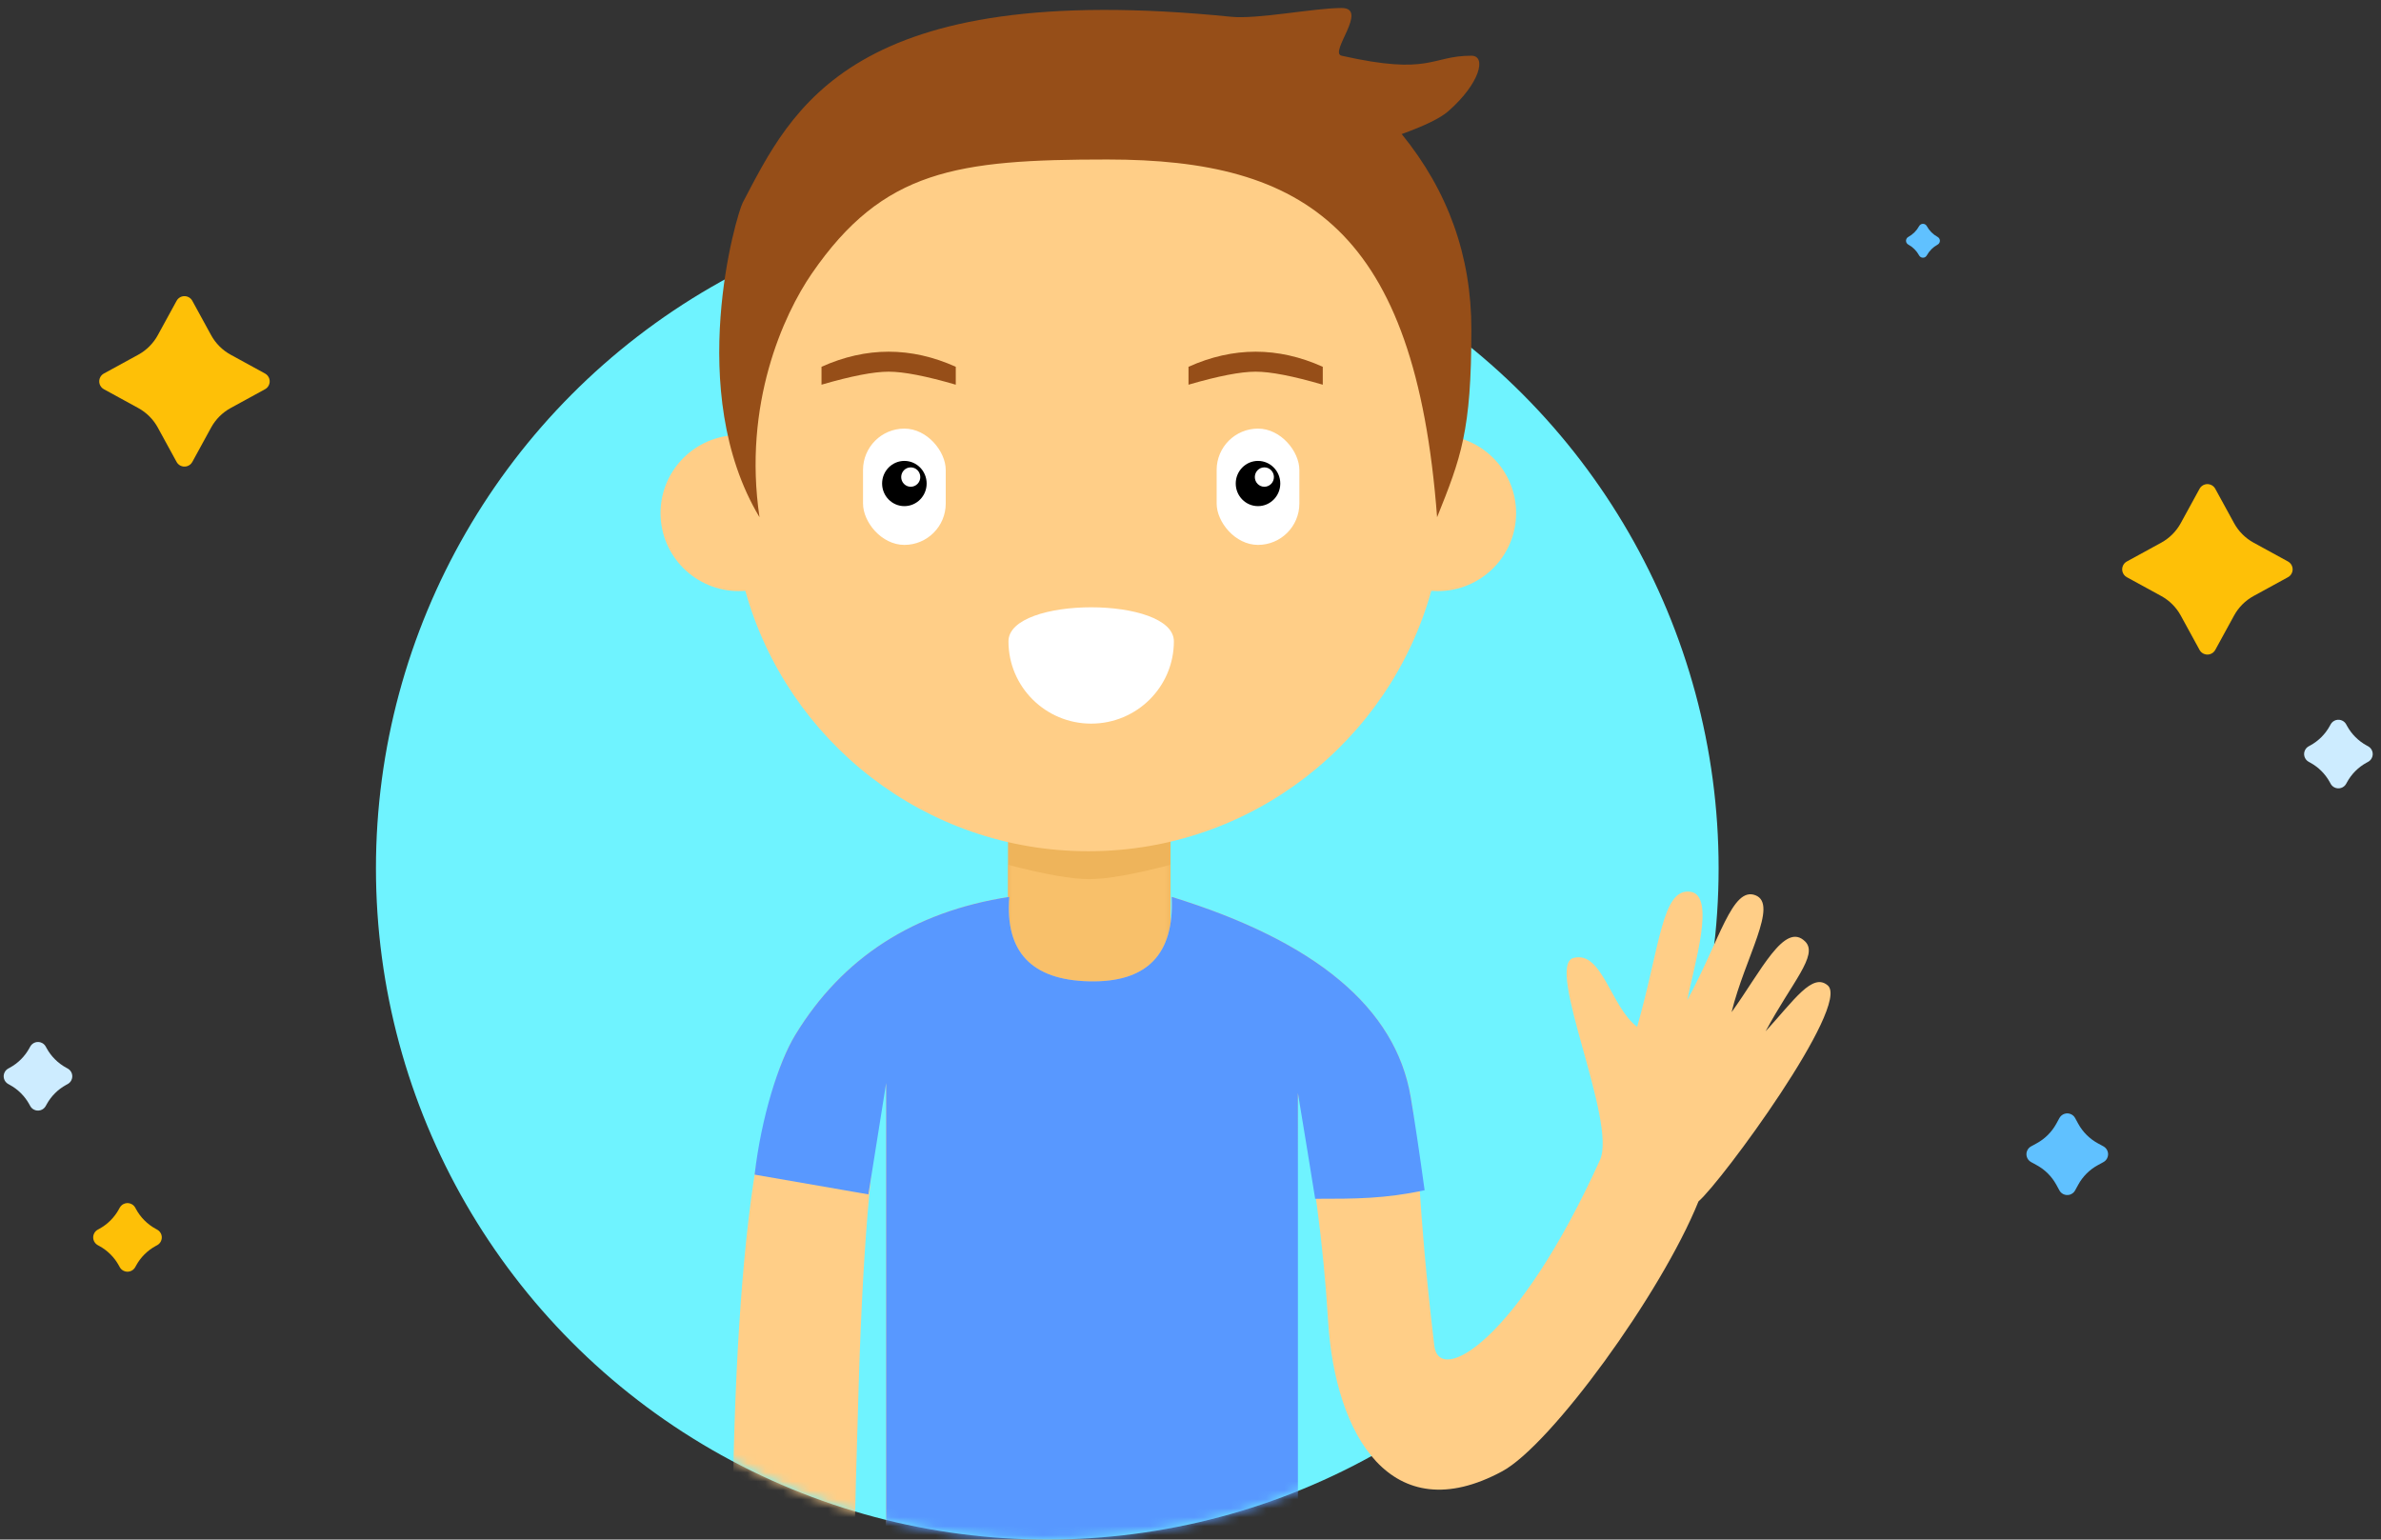 <?xml version="1.0" encoding="UTF-8"?>
<svg width="266px" height="172px" viewBox="0 0 266 172" version="1.1" xmlns="http://www.w3.org/2000/svg" xmlns:xlink="http://www.w3.org/1999/xlink">
    <rect x="0" y="0" width="266" height="172" fill="#333333" stroke="none"/>
    <!-- Generator: sketchtool 53.2 (72643) - https://sketchapp.com -->
    <title>7B08B460-B746-4680-82E0-DD7A0E6D1E14@1,5x</title>
    <desc>Created with sketchtool.</desc>
    <defs>
        <path d="M77.489,199 C86.857,199 98.768,196.901 105.935,193.555 C112.203,192.604 118.327,198.435 124.26,196.901 C150.719,190.063 172.098,169.593 172.098,142.299 C172.098,99.522 124.078,0.531 81.276,0.531 C38.474,0.531 0.046,78.302 0.046,121.078 C0.046,151.415 17.765,176.326 42.787,190.127 C52.882,195.695 65.042,199 77.489,199 Z" id="path-1"></path>
        <polygon id="path-3" points="0 0 18.161 0 18.161 30.737 0 30.737"></polygon>
        <path d="M86.106,60.27 C81.442,77.047 66.054,89.36 47.791,89.36 C29.528,89.36 14.14,77.047 9.475,60.27 C9.238,60.29 8.998,60.299 8.756,60.299 C3.92,60.299 0,56.396 0,51.581 C0,47.011 3.532,43.263 8.026,42.893 L8.026,39.765 C8.026,17.803 25.829,1.34111318e-05 47.791,1.34111318e-05 C69.752,1.34111318e-05 87.556,17.803 87.556,39.765 L87.556,42.893 C92.05,43.263 95.582,47.011 95.582,51.581 C95.582,56.396 91.662,60.299 86.826,60.299 C86.584,60.299 86.344,60.29 86.106,60.27 Z" id="path-5"></path>
    </defs>
    <g id="Registration" stroke="none" stroke-width="1" fill="none" fill-rule="evenodd">
        <g id="03-Account-created-Copy-2" transform="translate(-603, -322)">
            <g id="Hello" transform="translate(602.243, 295)">
                <path d="M245.818,96.363 L241.619,97.593 C241.089,97.748 240.533,97.444 240.378,96.914 C240.324,96.731 240.324,96.535 240.378,96.352 L241.608,92.153 C241.904,91.143 241.904,90.07 241.608,89.061 L240.378,84.861 C240.223,84.331 240.526,83.776 241.057,83.621 C241.24,83.567 241.435,83.567 241.619,83.621 L245.818,84.85 C246.827,85.146 247.9,85.146 248.91,84.85 L253.109,83.621 C253.639,83.465 254.195,83.769 254.35,84.299 C254.404,84.483 254.404,84.678 254.35,84.861 L253.12,89.061 C252.824,90.07 252.824,91.143 253.12,92.153 L254.35,96.352 C254.505,96.882 254.201,97.437 253.671,97.593 C253.488,97.646 253.293,97.646 253.109,97.593 L248.91,96.363 C247.9,96.067 246.827,96.067 245.818,96.363 Z" id="Star-Copy-2" fill="#FEC007" transform="translate(247.364, 90.607) rotate(-315) translate(-247.364, -90.607) "></path>
                <path d="M214.73,55.36 L214.73,55.36 C214.472,55.436 214.201,55.288 214.125,55.029 C214.099,54.94 214.099,54.845 214.125,54.755 L214.125,54.755 C214.289,54.196 214.289,53.603 214.125,53.044 L214.125,53.044 C214.05,52.786 214.198,52.515 214.456,52.439 C214.546,52.413 214.641,52.413 214.73,52.439 L214.73,52.439 C215.289,52.603 215.883,52.603 216.441,52.439 L216.441,52.439 C216.7,52.363 216.971,52.511 217.046,52.77 C217.072,52.859 217.072,52.954 217.046,53.044 L217.046,53.044 C216.883,53.603 216.883,54.196 217.046,54.755 L217.046,54.755 C217.122,55.013 216.974,55.284 216.715,55.36 C216.626,55.386 216.531,55.386 216.441,55.36 L216.441,55.36 C215.883,55.196 215.289,55.196 214.73,55.36 Z" id="Star-Copy-4" fill="#60C1FF" transform="translate(215.586, 53.899) scale(1, -1) rotate(315) translate(-215.586, -53.899) "></path>
                <path d="M230.161,159.226 L229.469,159.428 C228.939,159.583 228.384,159.28 228.229,158.75 C228.175,158.566 228.175,158.371 228.229,158.187 L228.431,157.496 C228.727,156.486 228.727,155.413 228.431,154.404 L228.229,153.712 C228.073,153.182 228.377,152.626 228.907,152.471 C229.091,152.417 229.286,152.417 229.469,152.471 L230.161,152.674 C231.171,152.97 232.244,152.97 233.253,152.674 L233.945,152.471 C234.475,152.316 235.03,152.62 235.186,153.15 C235.239,153.333 235.239,153.528 235.186,153.712 L234.983,154.404 C234.687,155.413 234.687,156.486 234.983,157.496 L235.186,158.187 C235.341,158.717 235.037,159.273 234.507,159.428 C234.323,159.482 234.128,159.482 233.945,159.428 L233.253,159.226 C232.244,158.93 231.171,158.93 230.161,159.226 Z" id="Star-Copy-6" fill="#60C1FF" transform="translate(231.707, 155.95) rotate(-315) translate(-231.707, -155.95) "></path>
                <path d="M260.454,114.148 L260.266,114.203 C259.742,114.356 259.193,114.056 259.04,113.532 C258.987,113.351 258.987,113.158 259.04,112.977 L259.095,112.789 C259.391,111.779 259.391,110.706 259.095,109.697 L259.04,109.509 C258.887,108.985 259.187,108.436 259.711,108.283 C259.892,108.23 260.085,108.23 260.266,108.283 L260.454,108.338 C261.463,108.633 262.537,108.633 263.546,108.338 L263.734,108.283 C264.258,108.129 264.807,108.43 264.96,108.953 C265.013,109.135 265.013,109.327 264.96,109.509 L264.905,109.697 C264.609,110.706 264.609,111.779 264.905,112.789 L264.96,112.977 C265.113,113.5 264.813,114.049 264.289,114.203 C264.108,114.256 263.915,114.256 263.734,114.203 L263.546,114.148 C262.537,113.852 261.463,113.852 260.454,114.148 Z" id="Star-Copy-3" fill="#CDECFF" transform="translate(262, 111.243) rotate(-315) translate(-262, -111.243) "></path>
                <path d="M3.454,150.148 L3.266,150.203 C2.742,150.356 2.193,150.056 2.04,149.532 C1.987,149.351 1.987,149.158 2.04,148.977 L2.095,148.789 C2.391,147.779 2.391,146.706 2.095,145.697 L2.04,145.509 C1.887,144.985 2.187,144.436 2.711,144.283 C2.892,144.23 3.085,144.23 3.266,144.283 L3.454,144.338 C4.463,144.633 5.537,144.633 6.546,144.338 L6.734,144.283 C7.258,144.129 7.807,144.43 7.96,144.953 C8.013,145.135 8.013,145.327 7.96,145.509 L7.905,145.697 C7.609,146.706 7.609,147.779 7.905,148.789 L7.96,148.977 C8.113,149.5 7.813,150.049 7.289,150.203 C7.108,150.256 6.915,150.256 6.734,150.203 L6.546,150.148 C5.537,149.852 4.463,149.852 3.454,150.148 Z" id="Star-Copy-5" fill="#CDECFF" transform="translate(5, 147.243) rotate(-315) translate(-5, -147.243) "></path>
                <path d="M19.818,75.363 L15.619,76.593 C15.089,76.748 14.533,76.444 14.378,75.914 C14.324,75.731 14.324,75.535 14.378,75.352 L15.608,71.153 C15.904,70.143 15.904,69.07 15.608,68.061 L14.378,63.861 C14.223,63.331 14.526,62.776 15.057,62.621 C15.24,62.567 15.435,62.567 15.619,62.621 L19.818,63.85 C20.827,64.146 21.9,64.146 22.91,63.85 L27.109,62.621 C27.639,62.465 28.195,62.769 28.35,63.299 C28.404,63.483 28.404,63.678 28.35,63.861 L27.12,68.061 C26.824,69.07 26.824,70.143 27.12,71.153 L28.35,75.352 C28.505,75.882 28.201,76.437 27.671,76.593 C27.488,76.646 27.293,76.646 27.109,76.593 L22.91,75.363 C21.9,75.067 20.827,75.067 19.818,75.363 Z" id="Star" fill="#FEC007" transform="translate(21.364, 69.607) rotate(-315) translate(-21.364, -69.607) "></path>
                <path d="M13.454,168.148 L13.266,168.203 C12.742,168.356 12.193,168.056 12.04,167.532 C11.987,167.351 11.987,167.158 12.04,166.977 L12.095,166.789 C12.391,165.779 12.391,164.706 12.095,163.697 L12.04,163.509 C11.887,162.985 12.187,162.436 12.711,162.283 C12.892,162.23 13.085,162.23 13.266,162.283 L13.454,162.338 C14.463,162.633 15.537,162.633 16.546,162.338 L16.734,162.283 C17.258,162.129 17.807,162.43 17.96,162.953 C18.013,163.135 18.013,163.327 17.96,163.509 L17.905,163.697 C17.609,164.706 17.609,165.779 17.905,166.789 L17.96,166.977 C18.113,167.5 17.813,168.049 17.289,168.203 C17.108,168.256 16.915,168.256 16.734,168.203 L16.546,168.148 C15.537,167.852 14.463,167.852 13.454,168.148 Z" id="Star-Copy" fill="#FEC007" transform="translate(15, 165.243) rotate(-315) translate(-15, -165.243) "></path>
                <circle id="Oval" fill="#6FF3FF" cx="117.757" cy="124" r="75"></circle>
                <g id="Group-2" transform="translate(39.757, 0)">
                    <mask id="mask-2" fill="white">
                        <use xlink:href="#path-1"></use>
                    </mask>
                    <g id="Mask"></g>
                    <g mask="url(#mask-2)">
                        <g transform="translate(34.777, 27.291)">
                            <g id="Rectangle-2-Copy-2" stroke-width="1" fill="none" transform="translate(38.832, 86.66)">
                                <mask id="mask-4" fill="white">
                                    <use xlink:href="#path-3"></use>
                                </mask>
                                <use id="Mask" fill="#EEB45B" xlink:href="#path-3"></use>
                                <path d="M0,9.665 C4.097,10.732 7.124,11.266 9.08,11.266 C11.037,11.266 14.063,10.732 18.161,9.665 L18.161,40.402 L0,40.402 L0,9.665 Z" fill="#F8C06A" mask="url(#mask-4)"></path>
                            </g>
                            <g id="Rectangle" stroke-width="1" fill="none" transform="translate(0.017, 5.448)">
                                <mask id="mask-6" fill="white">
                                    <use xlink:href="#path-5"></use>
                                </mask>
                                <use id="Mask" fill="#FFCE87" xlink:href="#path-5"></use>
                                <path d="M48.109,75.104 C53.212,75.104 57.349,70.99 57.349,65.914 C57.349,60.839 38.87,60.839 38.87,65.914 C38.87,70.99 43.007,75.104 48.109,75.104 Z" id="Oval-7" fill="#FFFFFF" mask="url(#mask-6)"></path>
                            </g>
                            <path d="M76.103,5.933 C86.074,8.183 86.074,5.933 90.603,5.933 C92.321,5.933 91.58,9.023 88.014,12.14 C87.139,12.906 85.407,13.754 82.818,14.687 C88.008,21.054 90.603,28.332 90.603,36.522 C90.603,47.895 89.437,50.842 86.772,57.494 C84.333,25.246 71.977,17.528 49.951,17.528 C33.088,17.528 24.887,18.689 16.92,30.265 C13.743,34.882 9.202,44.876 11.074,57.494 C2.648,43.443 8.509,23.657 9.202,22.341 C14.684,11.933 21.198,-2.705 63.762,1.583 C66.736,1.882 73.016,0.603 76.103,0.603 C79.19,0.603 74.649,5.605 76.103,5.933 Z" id="Rectangle" fill="#964E18"></path>
                            <path d="M18,40.687 C20.5,39.562 23,39 25.5,39 C28,39 30.5,39.562 33,40.687 L33,42.687 C29.675,41.718 27.175,41.233 25.5,41.233 C23.825,41.233 21.325,41.718 18,42.687 L18,40.687 Z" id="Rectangle-6-Copy" fill="#964E18"></path>
                            <path d="M59,40.687 C61.5,39.562 64,39 66.5,39 C69,39 71.5,39.562 74,40.687 L74,42.687 C70.675,41.718 68.175,41.233 66.5,41.233 C64.825,41.233 62.325,41.718 59,42.687 L59,40.687 Z" id="Rectangle-6-Copy-2" fill="#964E18"></path>
                            <g id="Group" stroke-width="1" fill="none" transform="translate(62.145, 47.593)">
                                <rect id="Rectangle-7" fill="#FFFFFF" x="0" y="0" width="9.24" height="12.992" rx="4.62"></rect>
                                <ellipse id="Oval-2" fill="#000000" cx="4.62" cy="6.135" rx="2.488" ry="2.526"></ellipse>
                                <ellipse id="Oval-3" fill="#FFFFFF" cx="5.331" cy="5.413" rx="1.066" ry="1.083"></ellipse>
                            </g>
                            <g id="Group-Copy" stroke-width="1" fill="none" transform="translate(22.638, 47.593)">
                                <rect id="Rectangle-7" fill="#FFFFFF" x="0" y="0" width="9.24" height="12.992" rx="4.62"></rect>
                                <ellipse id="Oval-2" fill="#000000" cx="4.62" cy="6.135" rx="2.488" ry="2.526"></ellipse>
                                <ellipse id="Oval-3" fill="#FFFFFF" cx="5.331" cy="5.413" rx="1.066" ry="1.083"></ellipse>
                            </g>
                            <path d="M25.477,169.61 L70.299,170.073 C71.152,176.785 71.578,184.124 71.578,192.092 C71.578,200.06 71.095,204.178 70.13,204.447 L25.477,204.447 C25.833,200.704 25.792,195.443 25.353,188.665 C24.914,181.886 24.955,175.535 25.477,169.61 Z" id="Rectangle-4" fill="#5D5684"></path>
                            <path d="M8.108,189.614 L21.5,189.614 C21.443,181.834 21.668,169.863 22.177,153.702 C22.685,137.542 23.7,126.544 25.223,120.709 L25.223,173.709 L70.682,173.858 L71.223,121.825 C72.949,130.237 74.073,138.716 74.593,147.262 C75.373,160.082 81.676,170.769 94.061,164.075 C99.479,161.147 111.801,144.27 115.975,133.929 C118.54,131.741 133.008,112.034 130.418,109.802 C128.708,108.329 126.657,111.446 123.473,114.927 C126.396,109.469 129.406,106.412 127.899,104.9 C125.591,102.585 122.93,108.286 119.671,112.789 C121.15,106.733 124.949,100.743 122.338,99.728 C119.726,98.713 118.361,104.759 114.723,111.446 C115.456,107.608 117.965,99.721 115.06,99.334 C111.892,98.912 111.723,105.298 109.121,114.428 C106.161,112.198 105.222,105.876 102.004,106.733 C98.786,107.591 106.923,124.991 104.964,129.313 C95.831,149.463 87.002,154.597 86.46,150.048 C84.452,133.207 84.945,128.942 83.824,122.277 C82.15,112.332 73.25,104.876 57.123,99.907 C57.423,106.343 54.352,109.488 47.91,109.344 C41.469,109.199 38.492,106.053 38.979,99.907 C28.305,101.55 20.335,106.688 15.071,115.324 C9.806,123.959 7.486,148.722 8.108,189.614 Z" id="Path-3" fill="#FFCE87"></path>
                            <path d="M23.239,133.144 C23.239,133.144 23.9,128.999 25.223,120.709 L25.223,173.709 L71.223,173.858 L71.223,121.825 C72.004,126.529 72.647,130.467 73.151,133.638 C77.695,133.638 80.911,133.638 85.378,132.683 C84.789,128.404 84.271,124.936 83.824,122.277 C82.15,112.332 73.25,104.876 57.123,99.907 C57.423,106.343 54.352,109.488 47.91,109.344 C41.469,109.199 38.492,106.053 38.979,99.907 C28.305,101.55 20.335,106.688 15.071,115.324 C13.174,118.435 11.27,124.584 10.527,130.939 C10.527,130.939 23.239,133.144 23.239,133.144 Z" id="Path-3-Copy" fill="#5898FF"></path>
                        </g>
                    </g>
                </g>
            </g>
        </g>
    </g>
</svg>